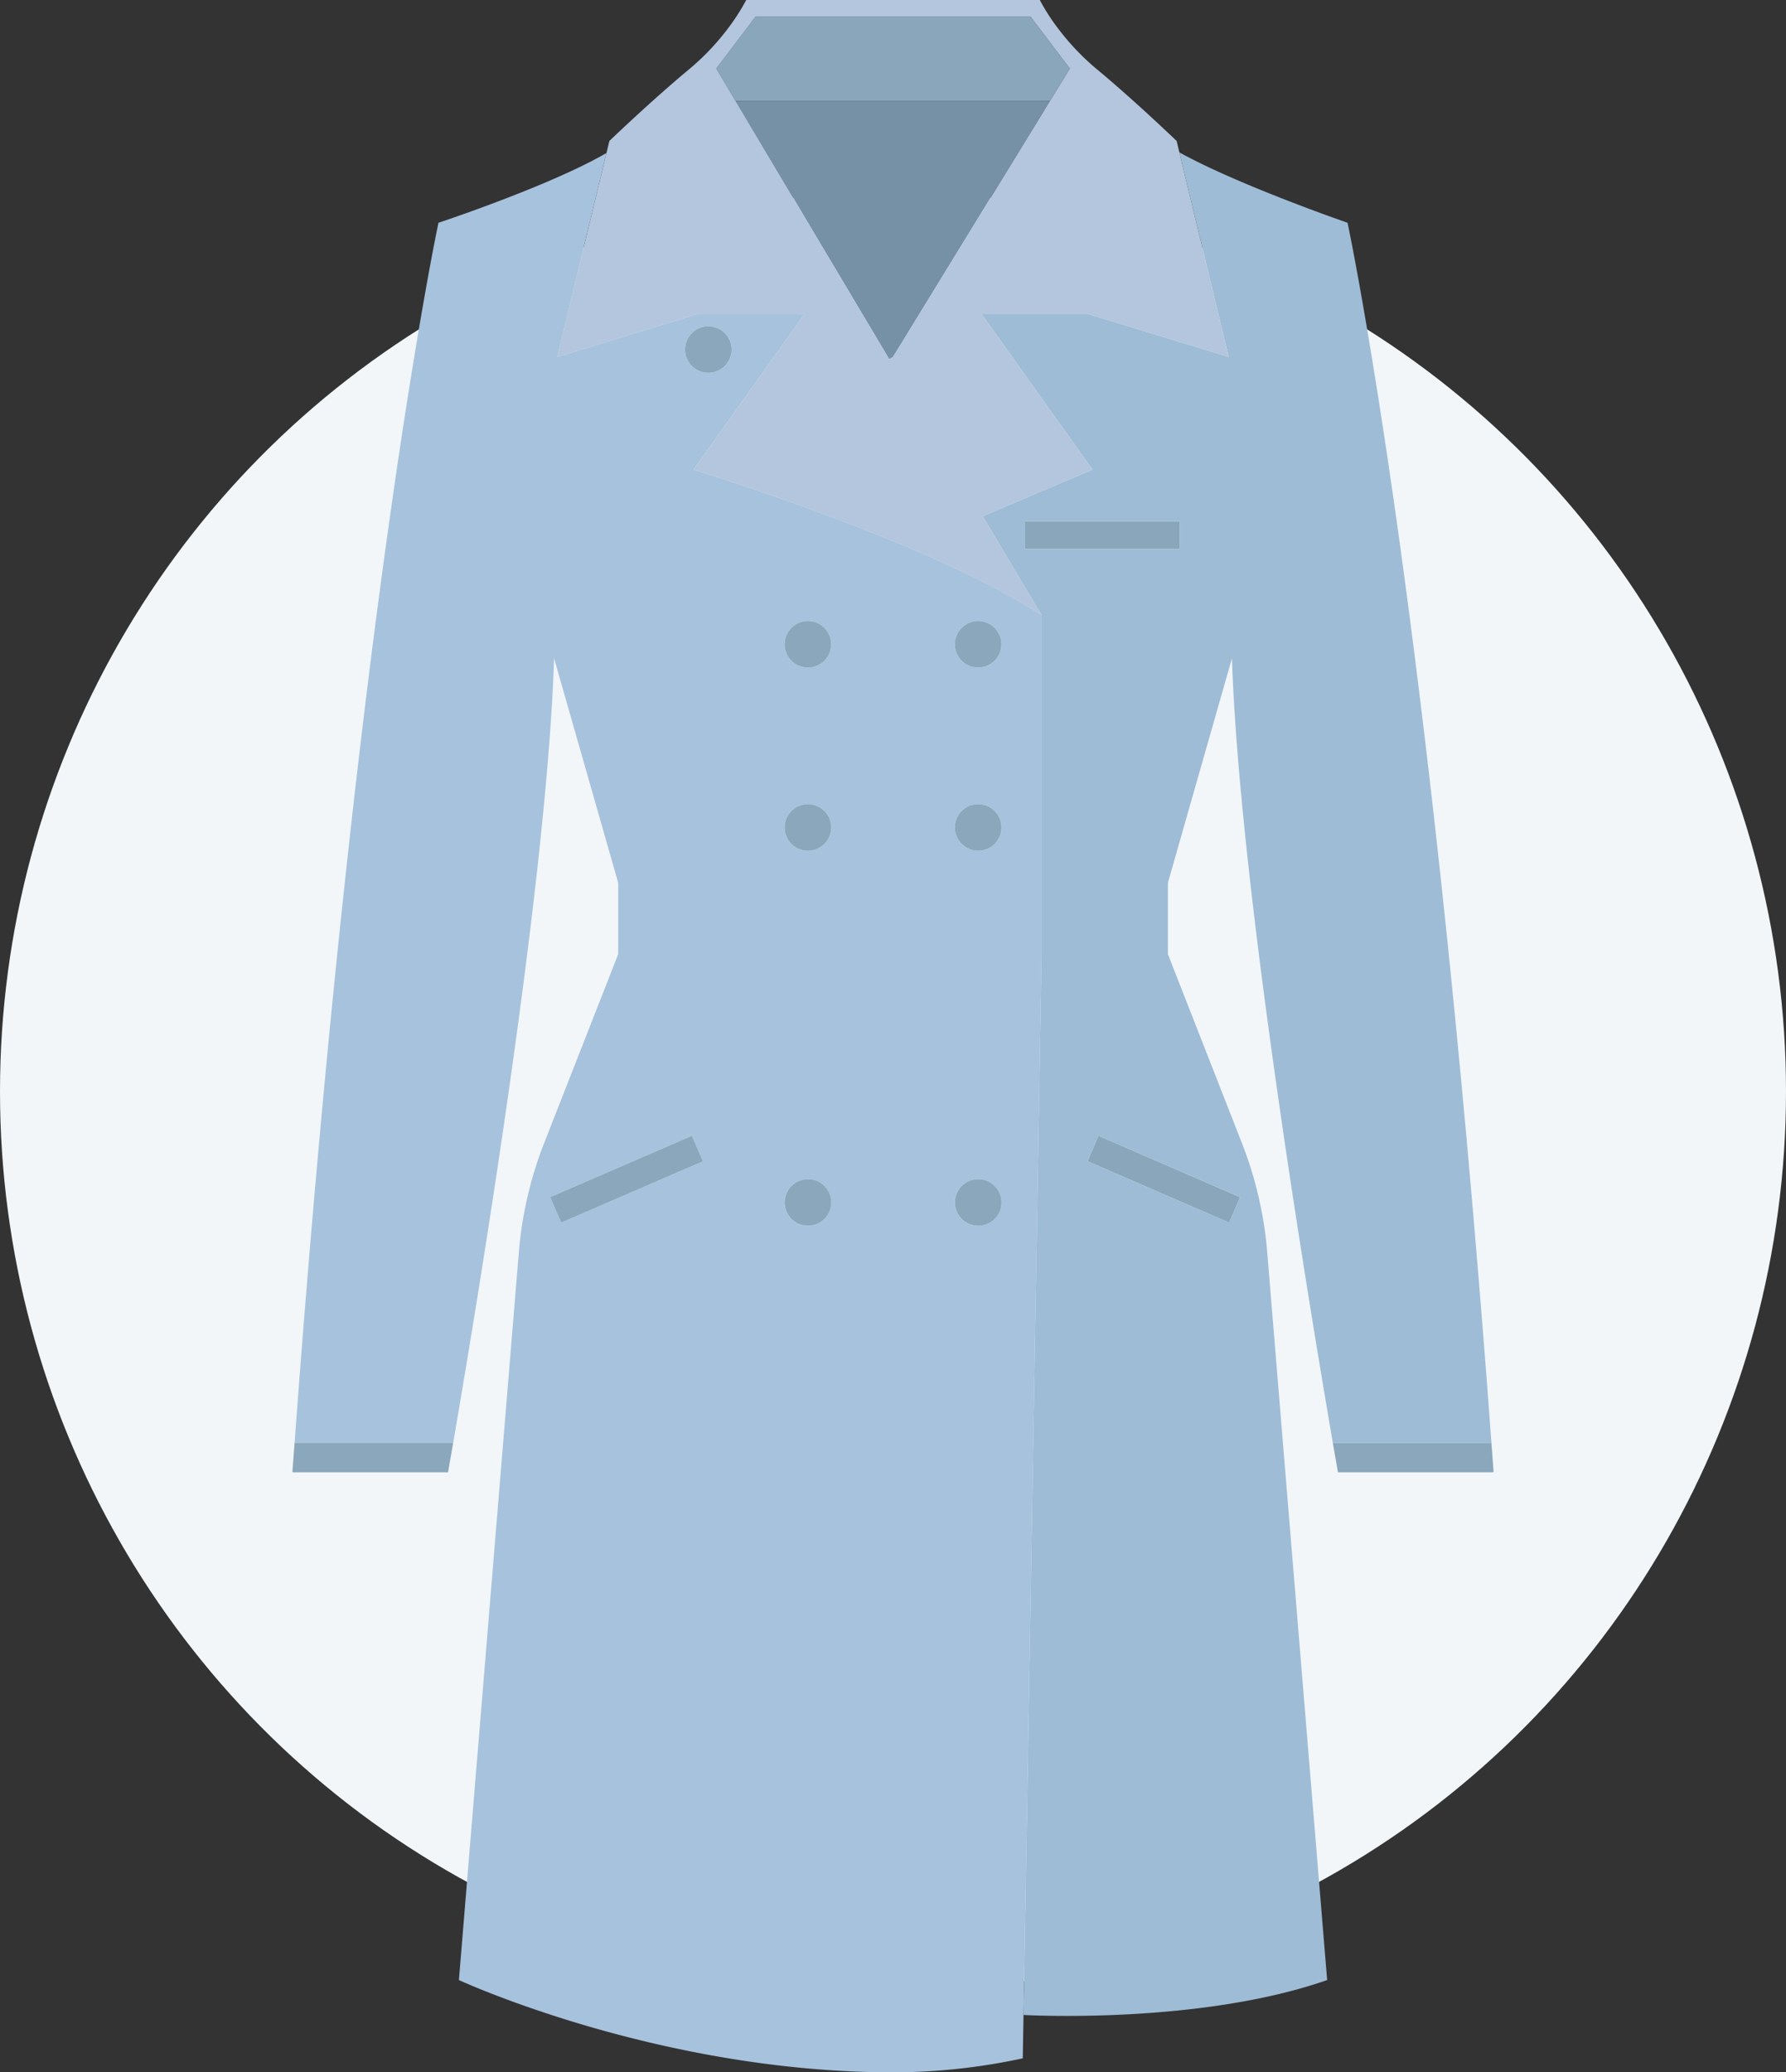 <svg xmlns="http://www.w3.org/2000/svg" width="285" height="330.656" viewBox="0 0 285 330.656">
  <rect x="0" y="0" width="285" height="330.656" fill="#333333" stroke="none"/>
  <ellipse id="Elipse_895" data-name="Elipse 895" cx="142.5" cy="143.5" rx="142.5" ry="143.5" transform="translate(0 30.656)" fill="#f2f6f9"/>
  <g id="Grupo_15860" data-name="Grupo 15860" transform="translate(-54.626 -145.415)">
    <path id="Trazado_24912" data-name="Trazado 24912" d="M323.693,422.91l-.338.025h-24.5q-.38-2.126-.819-4.7h25.308C323.465,419.779,323.575,421.34,323.693,422.91Z" transform="translate(-30.726 -42.605)" fill="#8aa7bc"/>
    <rect id="Rectángulo_3865" data-name="Rectángulo 3865" width="4.433" height="24.642" transform="translate(228.154 330.697) rotate(-66.558)" fill="#8aa6ba"/>
    <rect id="Rectángulo_3866" data-name="Rectángulo 3866" width="24.648" height="4.43" transform="translate(218.21 228.575)" fill="#8aa6ba"/>
    <path id="Trazado_24913" data-name="Trazado 24913" d="M271.56,254.955c1.122,34.648,11.409,97.843,16.1,125.174h25.308c-9.772-133.081-22.961-194.672-22.961-194.672s-17.4-6-26.836-11.231l7.873,32.639-22.539-6.886H231.579l17.729,24.868s-9.189,3.89-17.526,7.426l9.392,15.78v54.115L238.3,471.415s27.931,1.6,48.453-5.569l-9.594-116.5a61.544,61.544,0,0,0-4-17.02l-11.814-30.159V290.758Zm1.316,85.97-1.764,4.067L248.5,335.2l1.764-4.067ZM238.558,237.5v-4.43h24.648v4.43Z" transform="translate(-20.347 -4.499)" fill="#9ebcd6"/>
    <path id="Trazado_24914" data-name="Trazado 24914" d="M234.339,152.2l3.519,4.65-3.173,5.173H184.612l-.068.042-3.105-5.215,3.519-4.65,2.768-3.662h43.837Z" transform="translate(-12.517 -0.487)" fill="#8aa6ba"/>
    <path id="Trazado_24915" data-name="Trazado 24915" d="M235.259,164.515l-25.037,40.833-.608.363-24.5-41.154.068-.042h50.073Z" transform="translate(-13.092 -2.983)" fill="#7691a5"/>
    <path id="Trazado_24916" data-name="Trazado 24916" d="M219.054,195.48h16.927l22.539,6.886-7.873-32.639-.439-1.823s-6.852-6.582-12.852-11.544a39.178,39.178,0,0,1-5.822-6.084,33.677,33.677,0,0,1-3.164-4.861H181.529a33.677,33.677,0,0,1-3.164,4.861,39.177,39.177,0,0,1-5.822,6.084c-6,4.962-12.852,11.544-12.852,11.544l-.464,1.916-7.848,32.547,22.539-6.886h16.927l-17.729,24.868s37.542,11.426,55.533,23.205l-9.392-15.78c8.337-3.536,17.526-7.426,17.526-7.426Zm-39.2-33.905-3.105-5.215,3.519-4.65,2.768-3.662h43.837l2.776,3.662,3.519,4.65-3.173,5.173-25.037,40.833-.608.363Z" transform="translate(-7.823)" fill="#b3c6dd"/>
    <path id="Trazado_24917" data-name="Trazado 24917" d="M165.357,224.864,183.086,200H166.159l-22.539,6.886,7.848-32.547c-8.919,5.206-26.811,11.139-26.811,11.139S111.468,247.065,101.7,380.146h25.309c4.692-27.332,14.987-90.526,16.1-125.174l10.227,35.8v11.409l-11.822,30.159a61.544,61.544,0,0,0-4,17.02l-9.594,116.5s31.762,14.725,69.279,14.725a98.428,98.428,0,0,0,20.7-2.236l.118-6.919,2.877-169.248V248.069C202.9,236.289,165.357,224.864,165.357,224.864Zm45.424,24.159a3.709,3.709,0,1,1-3.713,3.713A3.706,3.706,0,0,1,210.781,249.023Zm0,29.222a3.713,3.713,0,1,1-3.713,3.713A3.706,3.706,0,0,1,210.781,278.245ZM183.6,249.023a3.709,3.709,0,1,1-3.7,3.713A3.713,3.713,0,0,1,183.6,249.023Zm0,29.222a3.713,3.713,0,1,1-3.7,3.713A3.713,3.713,0,0,1,183.6,278.245ZM167.712,202a3.709,3.709,0,1,1-3.7,3.713A3.713,3.713,0,0,1,167.712,202ZM144.245,345.009l-1.755-4.067,22.615-9.788,1.755,4.067Zm39.356.5a3.713,3.713,0,1,1,3.713-3.713A3.706,3.706,0,0,1,183.6,345.507Zm27.18,0a3.713,3.713,0,1,1,3.7-3.713A3.713,3.713,0,0,1,210.781,345.507Z" transform="translate(-0.064 -4.516)" fill="#a7c2dc"/>
    <path id="Trazado_24918" data-name="Trazado 24918" d="M230.282,262.845a3.709,3.709,0,1,1-3.713,3.713A3.706,3.706,0,0,1,230.282,262.845Z" transform="translate(-19.565 -18.339)" fill="#8aa7bc"/>
    <path id="Trazado_24919" data-name="Trazado 24919" d="M230.282,297.475a3.713,3.713,0,1,1-3.713,3.713A3.706,3.706,0,0,1,230.282,297.475Z" transform="translate(-19.565 -23.747)" fill="#8aa7bc"/>
    <path id="Trazado_24920" data-name="Trazado 24920" d="M230.282,368.385a3.713,3.713,0,1,1-3.713,3.713A3.706,3.706,0,0,1,230.282,368.385Z" transform="translate(-19.565 -34.82)" fill="#8aa7bc"/>
    <path id="Trazado_24921" data-name="Trazado 24921" d="M198.073,262.845a3.709,3.709,0,1,1-3.7,3.713A3.713,3.713,0,0,1,198.073,262.845Z" transform="translate(-14.536 -18.339)" fill="#8aa7bc"/>
    <path id="Trazado_24922" data-name="Trazado 24922" d="M198.073,297.475a3.713,3.713,0,1,1-3.7,3.713A3.713,3.713,0,0,1,198.073,297.475Z" transform="translate(-14.536 -23.747)" fill="#8aa7bc"/>
    <path id="Trazado_24923" data-name="Trazado 24923" d="M198.073,368.385a3.713,3.713,0,1,1-3.7,3.713A3.713,3.713,0,0,1,198.073,368.385Z" transform="translate(-14.536 -34.82)" fill="#8aa7bc"/>
    <path id="Trazado_24924" data-name="Trazado 24924" d="M179.243,207.115a3.709,3.709,0,1,1-3.7,3.713A3.713,3.713,0,0,1,179.243,207.115Z" transform="translate(-11.596 -9.635)" fill="#8aa7bc"/>
    <path id="Trazado_24925" data-name="Trazado 24925" d="M172.654,360.175l1.755,4.067-22.615,9.788-1.755-4.067Z" transform="translate(-7.614 -33.538)" fill="#8aa7bc"/>
    <path id="Trazado_24926" data-name="Trazado 24926" d="M101.632,418.235h25.309q-.443,2.57-.819,4.7H101.632l-.346-.025C101.4,421.34,101.514,419.779,101.632,418.235Z" transform="translate(0 -42.605)" fill="#8aa7bc"/>
  </g>
</svg>
